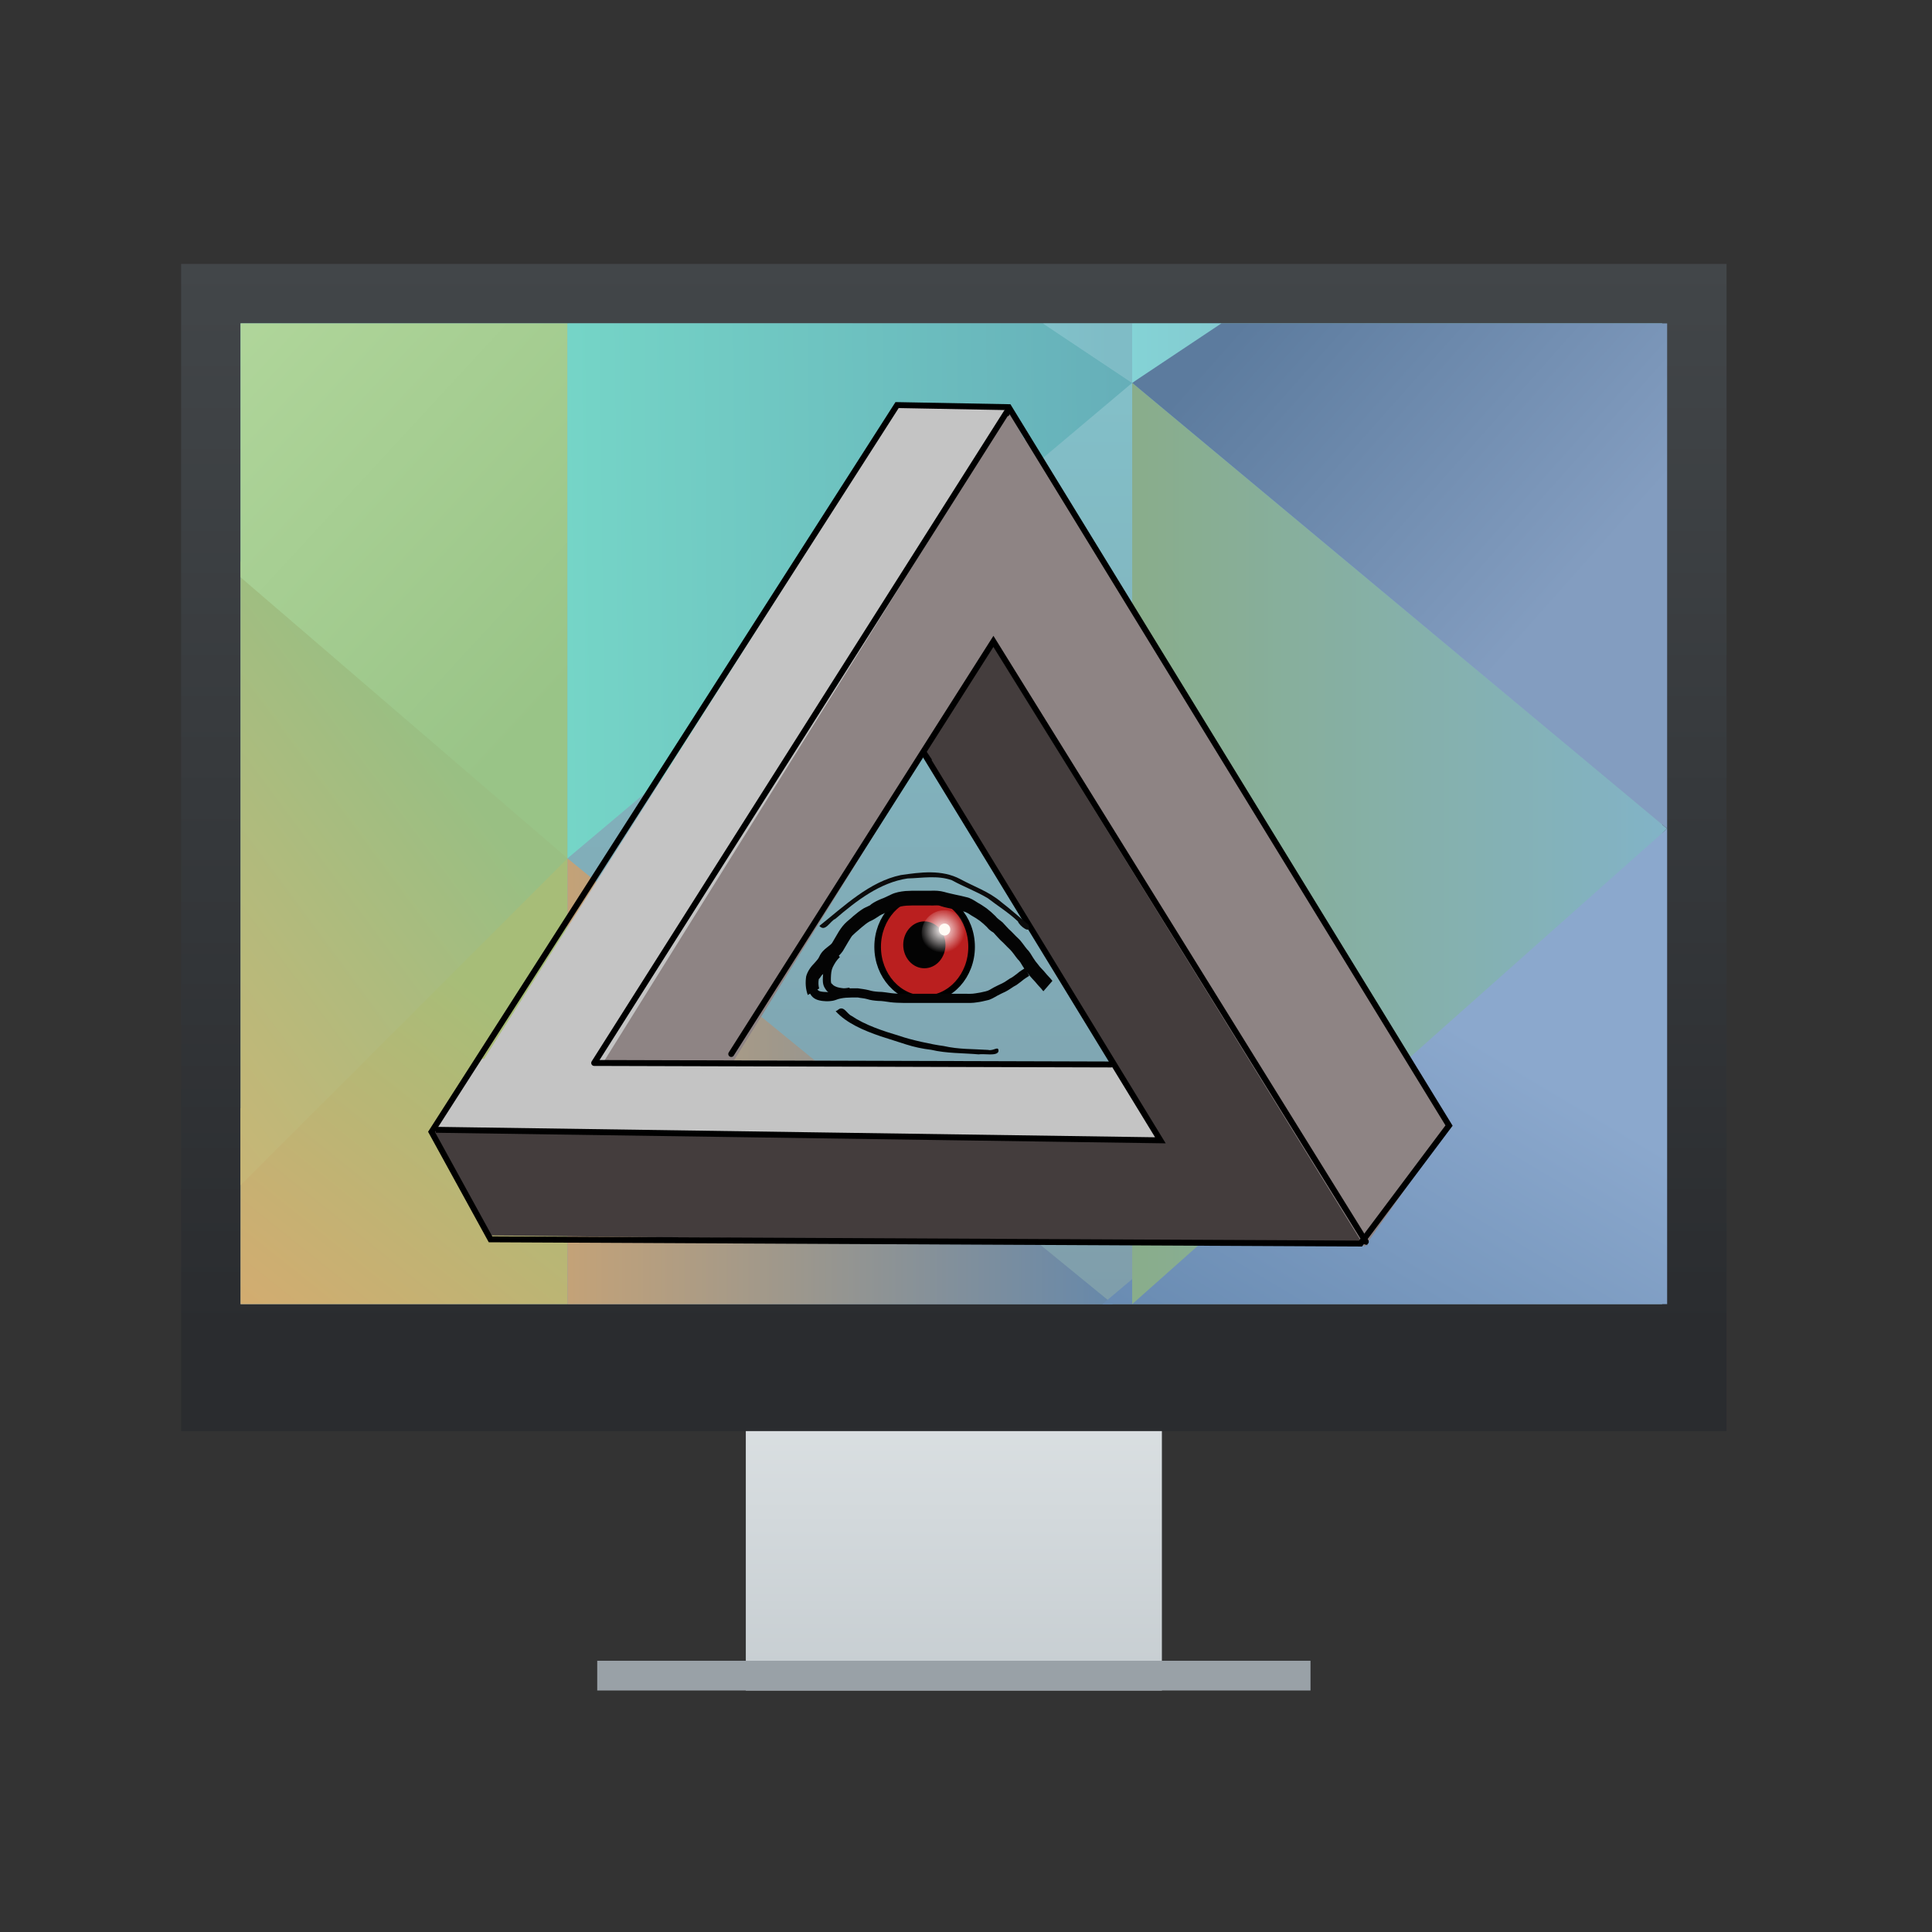 <?xml version="1.0" encoding="UTF-8" standalone="no"?>
<!-- Created with Inkscape (http://www.inkscape.org/) -->

<svg
   xmlns:dc="http://purl.org/dc/elements/1.1/"
   xmlns:cc="http://creativecommons.org/ns#"
   xmlns:rdf="http://www.w3.org/1999/02/22-rdf-syntax-ns#"
   xmlns:svg="http://www.w3.org/2000/svg"
   xmlns="http://www.w3.org/2000/svg"
   xmlns:xlink="http://www.w3.org/1999/xlink"
   xmlns:sodipodi="http://sodipodi.sourceforge.net/DTD/sodipodi-0.dtd"
   xmlns:inkscape="http://www.inkscape.org/namespaces/inkscape"
   width="64"
   version="1.1"
   height="64"
   id="svg2"
   inkscape:version="0.91 r13725"
   sodipodi:docname="oneScreen.svg">
  <rect width="100%" height="100%" fill="#333333" stroke="none"/>
  <sodipodi:namedview
     pagecolor="#ffffff"
     bordercolor="#666666"
     borderopacity="1"
     objecttolerance="10"
     gridtolerance="10"
     guidetolerance="10"
     inkscape:pageopacity="0"
     inkscape:pageshadow="2"
     inkscape:window-width="1366"
     inkscape:window-height="703"
     id="namedview73"
     showgrid="false"
     inkscape:zoom="5.6568543"
     inkscape:cx="81.813762"
     inkscape:cy="17.525852"
     inkscape:window-x="0"
     inkscape:window-y="0"
     inkscape:window-maximized="1"
     inkscape:current-layer="layer1" />
  <defs
     id="defs5455">
    <linearGradient
       inkscape:collect="always"
       id="linearGradient4159">
      <stop
         style="stop-color:#2a2c2f"
         id="stop4161" />
      <stop
         offset="1"
         style="stop-color:#424649"
         id="stop4163" />
    </linearGradient>
    <linearGradient
       inkscape:collect="always"
       id="linearGradient4250"
       xlink:href="#linearGradient4159"
       y1="536.798"
       y2="503.798"
       gradientUnits="userSpaceOnUse"
       x2="0"
       gradientTransform="matrix(1.067,0,0,1.074,-27.594,-40.543)" />
    <linearGradient
       inkscape:collect="always"
       id="linearGradient4272"
       xlink:href="#linearGradient4303"
       y1="547.798"
       y2="536.798"
       gradientUnits="userSpaceOnUse"
       x2="0"
       gradientTransform="matrix(1.149,0,0,1.074,-61.115,-40.543)" />
    <linearGradient
       inkscape:collect="always"
       id="linearGradient4303">
      <stop
         style="stop-color:#c6cdd1"
         id="stop4305" />
      <stop
         offset="1"
         style="stop-color:#e0e5e7"
         id="stop4307" />
    </linearGradient>
    <linearGradient
       inkscape:collect="always"
       id="linearGradient4591">
      <stop
         style="stop-color:#7e8f9e"
         id="stop4593" />
      <stop
         offset="1"
         style="stop-color:#84ced5"
         id="stop4595" />
    </linearGradient>
    <linearGradient
       inkscape:collect="always"
       id="linearGradient4597-5"
       xlink:href="#linearGradient4591"
       y1="541.798"
       y2="489.798"
       gradientUnits="userSpaceOnUse"
       x2="0"
       gradientTransform="matrix(1.07,0,0,1.083,-37.757,-38.751)" />
    <linearGradient
       inkscape:collect="always"
       id="linearGradient4681"
       xlink:href="#linearGradient4675"
       y1="535.798"
       y2="522.798"
       x1="394.571"
       gradientUnits="userSpaceOnUse"
       x2="404.571"
       gradientTransform="matrix(1.083,0,0,1.125,-42.765,-61.105)" />
    <linearGradient
       inkscape:collect="always"
       id="linearGradient4675">
      <stop
         style="stop-color:#e4a56d"
         id="stop4677" />
      <stop
         offset="1"
         style="stop-color:#a7bd78"
         id="stop4679" />
    </linearGradient>
    <linearGradient
       inkscape:collect="always"
       id="linearGradient4689"
       xlink:href="#linearGradient4683"
       x1="404.571"
       gradientUnits="userSpaceOnUse"
       x2="421.571"
       gradientTransform="matrix(1.063,0,0,1.125,-34.609,-61.105)" />
    <linearGradient
       inkscape:collect="always"
       id="linearGradient4683">
      <stop
         style="stop-color:#c3a278"
         id="stop4685" />
      <stop
         offset="1"
         style="stop-color:#6688aa"
         id="stop4687" />
    </linearGradient>
    <linearGradient
       inkscape:collect="always"
       id="linearGradient4728"
       xlink:href="#linearGradient4722"
       y1="536.798"
       y2="524.798"
       x1="430.571"
       gradientUnits="userSpaceOnUse"
       x2="437.5"
       gradientTransform="matrix(1.091,0,0,1.125,-46.695,-61.105)" />
    <linearGradient
       inkscape:collect="always"
       id="linearGradient4722">
      <stop
         style="stop-color:#6588af"
         id="stop4724" />
      <stop
         offset="1"
         style="stop-color:#8ba8cd"
         id="stop4726" />
    </linearGradient>
    <linearGradient
       inkscape:collect="always"
       id="linearGradient4840"
       xlink:href="#linearGradient4834"
       x1="421.571"
       gradientUnits="userSpaceOnUse"
       x2="438.571"
       gradientTransform="matrix(1.033,0,0,1.083,-21.296,-38.751)" />
    <linearGradient
       inkscape:collect="always"
       id="linearGradient4834">
      <stop
         style="stop-color:#89ad8b"
         id="stop4836" />
      <stop
         offset="1"
         style="stop-color:#82b3c7"
         id="stop4838" />
    </linearGradient>
    <linearGradient
       inkscape:collect="always"
       id="linearGradient4784"
       xlink:href="#linearGradient4778"
       y1="525.798"
       y2="513.798"
       x1="387.571"
       gradientUnits="userSpaceOnUse"
       x2="401.571"
       gradientTransform="matrix(1.083,0,0,1.255,-42.765,-126.804)" />
    <linearGradient
       inkscape:collect="always"
       id="linearGradient4778">
      <stop
         style="stop-color:#e1b16f"
         id="stop4780" />
      <stop
         offset="1"
         style="stop-color:#99bf83"
         id="stop4782" />
    </linearGradient>
    <linearGradient
       inkscape:collect="always"
       id="linearGradient4792"
       xlink:href="#linearGradient4786"
       y1="510.798"
       y2="498.798"
       x1="404.571"
       gradientUnits="userSpaceOnUse"
       x2="391.571"
       gradientTransform="matrix(1.083,0,0,1.083,-42.765,-38.751)" />
    <linearGradient
       inkscape:collect="always"
       id="linearGradient4786">
      <stop
         style="stop-color:#99c487"
         id="stop4788" />
      <stop
         offset="1"
         style="stop-color:#b4d99e"
         id="stop4790" />
    </linearGradient>
    <linearGradient
       inkscape:collect="always"
       id="linearGradient4808"
       xlink:href="#linearGradient4802"
       y1="501.798"
       y2="501.616"
       x1="404.571"
       gradientUnits="userSpaceOnUse"
       x2="421.571"
       gradientTransform="matrix(1.1,0,0,1.083,-49.794,-38.751)" />
    <linearGradient
       inkscape:collect="always"
       id="linearGradient4802">
      <stop
         style="stop-color:#75d5c7"
         id="stop4804" />
      <stop
         offset="1"
         style="stop-color:#66afb9"
         id="stop4806" />
    </linearGradient>
    <linearGradient
       inkscape:collect="always"
       id="linearGradient4776"
       xlink:href="#linearGradient4770"
       y1="495.798"
       y2="504.798"
       x1="428.571"
       gradientUnits="userSpaceOnUse"
       x2="438.571"
       gradientTransform="matrix(1.033,0,0,1.046,-21.296,-20.299)" />
    <linearGradient
       inkscape:collect="always"
       id="linearGradient4770">
      <stop
         style="stop-color:#5c7b9e"
         id="stop4772" />
      <stop
         offset="1"
         style="stop-color:#839dc0"
         id="stop4774" />
    </linearGradient>
    <linearGradient
       inkscape:collect="always"
       id="linearGradient4816"
       xlink:href="#linearGradient4810"
       x1="421.571"
       gradientUnits="userSpaceOnUse"
       x2="406.571"
       gradientTransform="matrix(1.07,0,0,1.083,-37.757,-38.751)" />
    <linearGradient
       inkscape:collect="always"
       id="linearGradient4810">
      <stop
         style="stop-color:#7fbcc6"
         id="stop4812" />
      <stop
         offset="1"
         style="stop-color:#8ee4e3"
         id="stop4814" />
    </linearGradient>
    <linearGradient
       inkscape:collect="always"
       id="linearGradient4824"
       xlink:href="#linearGradient4818"
       x1="421.571"
       gradientUnits="userSpaceOnUse"
       x2="436.571"
       gradientTransform="matrix(1.07,0,0,1.083,-37.757,-38.751)" />
    <linearGradient
       inkscape:collect="always"
       id="linearGradient4818">
      <stop
         style="stop-color:#84d5d7"
         id="stop4820" />
      <stop
         offset="1"
         style="stop-color:#84a8ba"
         id="stop4822" />
    </linearGradient>
    <linearGradient
       inkscape:collect="always"
       id="linearGradient5731">
      <stop
         style="stop-color:#fff8f8;stop-opacity:1;"
         offset="0"
         id="stop5733" />
      <stop
         style="stop-color:#fff8f8;stop-opacity:0;"
         offset="1"
         id="stop5735" />
    </linearGradient>
    <radialGradient
       inkscape:collect="always"
       xlink:href="#linearGradient5731"
       id="radialGradient5737-1"
       cx="351.782"
       cy="340.643"
       fx="351.782"
       fy="340.643"
       r="19.218"
       gradientTransform="matrix(0.026,0,0,0.026,64.79,38.181)"
       gradientUnits="userSpaceOnUse" />
  </defs>
  <g
     inkscape:label="Capa 1"
     inkscape:groupmode="layer"
     id="layer1"
     transform="matrix(1 0 0 1 -376.571 -491.798)">
    <path
       inkscape:connector-curvature="0"
       style="fill:url(#linearGradient4272);stroke-width:2.8;stroke-opacity:0.55"
       id="rect4254"
       d="m 401.277,535.984 0,7.518 0,2.148 0,2.148 13.783,0 0,-2.148 0,-2.148 0,-7.518 z" />
    <rect
       width="51.194"
       x="382.571"
       y="500.541"
       height="38.664"
       style="fill:url(#linearGradient4250);stroke-width:2.8;stroke-opacity:0.55"
       id="rect4173" />
    <path
       inkscape:connector-curvature="0"
       style="fill:url(#linearGradient4597-5)"
       id="path4589-5"
       d="m 384.54,502.511 0,32.489 47.092,0 0,-32.489 -47.092,0 z" />
    <path
       inkscape:connector-curvature="0"
       style="fill:url(#linearGradient4681);fill-rule:evenodd"
       id="path4476-9"
       d="m 395.37,519.247 -10.83,9.265 0,6.487 10.83,0 0,-15.752 z" />
    <path
       inkscape:connector-curvature="0"
       style="fill:url(#linearGradient4689);fill-rule:evenodd"
       id="path4478-4"
       d="m 395.37,520.232 0,14.768 18.068,0 z" />
    <path
       inkscape:connector-curvature="0"
       style="fill:url(#linearGradient4728);fill-rule:evenodd"
       id="path4488-0-8"
       d="m 431.797,519.247 -18.706,15.752 18.706,10e-6 z" />
    <path
       inkscape:connector-curvature="0"
       style="fill:url(#linearGradient4840);fill-rule:evenodd"
       id="path4188-3"
       d="m 414.076,528.502 0,-24.022 17.721,14.768 -17.721,15.752 z" />
    <path
       inkscape:connector-curvature="0"
       style="fill:url(#linearGradient4784);fill-rule:evenodd"
       id="path4192-6"
       d="m 384.54,510.387 0,20.675 10.83,-10.83 z" />
    <path
       inkscape:connector-curvature="0"
       style="fill:url(#linearGradient4792);fill-rule:evenodd"
       id="path4198-3"
       d="m 384.54,502.511 0,8.41 10.83,9.311 0,-6.892 0,-10.83 z" />
    <path
       inkscape:connector-curvature="0"
       style="fill:url(#linearGradient4808);fill-rule:evenodd"
       id="path4200-1"
       d="m 395.37,502.511 0,10.83 0,6.892 18.706,-15.752 -2.954,-1.969 z" />
    <path
       inkscape:connector-curvature="0"
       style="fill:url(#linearGradient4776);fill-rule:evenodd"
       id="path4202-1"
       d="m 416.585,502.511 -2.509,1.969 17.721,14.768 0,-5.907 0,-10.83 z" />
    <path
       inkscape:connector-curvature="0"
       style="fill:url(#linearGradient4816);fill-rule:evenodd"
       id="path4206-9-2"
       d="m 411.122,502.511 2.954,1.969 0,-1.969 z" />
    <path
       inkscape:connector-curvature="0"
       style="fill:url(#linearGradient4824);fill-rule:evenodd"
       id="path4208-1-1"
       d="m 414.076,502.511 0,1.969 2.954,-1.969 z" />
    <rect
       width="23.628"
       x="396.355"
       y="546.813"
       height="0.985"
       style="fill:#99a1a7;stroke-width:2.8;stroke-opacity:0.55"
       id="rect4295" />
    <g
       transform="matrix(1.508,0,0,1.508,296.293,451.675)"
       id="g6082-8">
      <path
         transform="matrix(1,0.006,-0.573,0.82,0,0)"
         sodipodi:nodetypes="ccccc"
         inkscape:connector-curvature="0"
         id="rect4230-9"
         d="m 98.258,60.092 17.45,0 0,2.507 -17.454,-0.6 z"
         style="fill:#c4c4c4;fill-opacity:1;stroke:none;stroke-width:8.723;stroke-miterlimit:4;stroke-dasharray:none;stroke-opacity:1" />
      <rect
         transform="matrix(1,-0.006,0.523,0.852,0,0)"
         y="45.975"
         x="46.861"
         height="17.599"
         width="3.151"
         id="rect4256-2"
         style="fill:#443d3d;fill-opacity:1;stroke:none;stroke-width:8.274;stroke-miterlimit:4;stroke-dasharray:none;stroke-opacity:1" />
      <path
         transform="matrix(1,-0.016,-0.536,0.844,0,0)"
         sodipodi:nodetypes="ccccc"
         inkscape:connector-curvature="0"
         id="rect4207-8"
         d="m 96.518,43.934 2.477,0.108 2.756,17.331 -5.233,0 z"
         style="fill:#c4c4c4;fill-opacity:1;stroke:none;stroke-width:7.321;stroke-miterlimit:4;stroke-dasharray:none;stroke-opacity:1" />
      <path
         transform="matrix(1,-0.016,-0.529,0.849,0,0)"
         sodipodi:nodetypes="ccccc"
         inkscape:connector-curvature="0"
         id="rect4228-8"
         d="m 98.591,43.839 2.834,2.875 0.038,13.979 -2.873,0 z"
         style="fill:#8e8484;fill-opacity:1;stroke:none;stroke-width:8.495;stroke-miterlimit:4;stroke-dasharray:none;stroke-opacity:1" />
      <path
         inkscape:connector-curvature="0"
         id="path4287-8"
         d="m 62.851,51.789 0.245,0.409 0.36,0.884 0.016,0.245"
         style="fill:none;fill-rule:evenodd;stroke:#e00000;stroke-width:0.648;stroke-linecap:butt;stroke-linejoin:miter;stroke-miterlimit:4;stroke-dasharray:none;stroke-opacity:0" />
      <path
         transform="matrix(1,0.011,-0.51,-0.86,0,0)"
         sodipodi:nodetypes="ccccc"
         inkscape:connector-curvature="0"
         id="rect4230-5-6"
         d="m 32.356,-62.081 19.262,0 0,2.628 -19.15,0.12 z"
         style="fill:#443d3d;fill-opacity:1;stroke:none;stroke-width:8.47;stroke-miterlimit:4;stroke-dasharray:none;stroke-opacity:1" />
      <rect
         transform="matrix(0.576,-0.817,0.526,0.851,0,0)"
         y="89.969"
         x="46.102"
         height="17.739"
         width="3.292"
         id="rect4299-8"
         style="fill:#8e8484;fill-opacity:1;stroke:none;stroke-width:20;stroke-miterlimit:4;stroke-dasharray:none;stroke-opacity:1" />
      <path
         inkscape:connector-curvature="0"
         id="path4313-3"
         d="m 83.122,53.924 1.944,-2.592 -9.672,-15.781 -2.453,-0.046 -10.227,15.966 1.296,2.36 z"
         style="fill:none;fill-rule:evenodd;stroke:#000000;stroke-width:0.13;stroke-linecap:butt;stroke-linejoin:miter;stroke-miterlimit:4;stroke-dasharray:none;stroke-opacity:1" />
      <path
         inkscape:connector-curvature="0"
         id="path4317-8"
         d="m 62.806,51.425 15.919,0.231 -5.229,-8.561 0.093,0.139 -0.046,0"
         style="fill:none;fill-rule:evenodd;stroke:#000000;stroke-width:0.13;stroke-linecap:butt;stroke-linejoin:miter;stroke-miterlimit:4;stroke-dasharray:none;stroke-opacity:1" />
      <path
         inkscape:connector-curvature="0"
         id="path4325-3"
         d="m 69.298,49.76 5.759,-9.064 8.181,13.187 0,0"
         style="fill:none;fill-rule:evenodd;stroke:#000000;stroke-width:0.13;stroke-linecap:round;stroke-linejoin:miter;stroke-miterlimit:4;stroke-dasharray:none;stroke-opacity:1" />
      <path
         inkscape:connector-curvature="0"
         id="path4327-3"
         d="m 77.642,49.99 -11.355,-0.033 9.064,-14.3 0,0.033"
         style="fill:none;fill-rule:evenodd;stroke:#000000;stroke-width:0.13;stroke-linecap:round;stroke-linejoin:round;stroke-miterlimit:4;stroke-dasharray:none;stroke-opacity:1" />
      <ellipse
         ry="1.144"
         rx="1.032"
         cy="47.406"
         cx="73.546"
         id="path4261-3"
         style="display:inline;fill:#ba1f1f;fill-opacity:1;stroke:#000000;stroke-width:0.145;stroke-miterlimit:4;stroke-dasharray:none;stroke-opacity:1" />
      <ellipse
         ry="0.515"
         rx="0.464"
         cy="47.362"
         cx="73.54"
         id="path5719-8"
         style="display:inline;opacity:1;fill:#030303;fill-opacity:1;stroke:none;stroke-width:8;stroke-miterlimit:4;stroke-dasharray:none;stroke-opacity:1" />
      <ellipse
         cx="73.982"
         cy="47.104"
         rx="0.502"
         ry="0.503"
         id="path5729-0"
         style="display:inline;opacity:1;fill:url(#radialGradient5737-1);fill-opacity:1;stroke:none;stroke-width:8;stroke-miterlimit:4;stroke-dasharray:none;stroke-opacity:1" />
      <path
         d="m 74.109,47.025 a 0.125,0.131 0 0 1 -0.118,0.131 0.125,0.131 0 0 1 -0.131,-0.116 0.125,0.131 0 0 1 0.104,-0.143 0.125,0.131 0 0 1 0.143,0.1"
         sodipodi:open="true"
         sodipodi:end="6.0620346"
         sodipodi:start="0"
         sodipodi:ry="0.13080876"
         sodipodi:rx="0.12527823"
         sodipodi:cy="47.024899"
         sodipodi:cx="73.9842"
         sodipodi:type="arc"
         id="path5739-4"
         style="display:inline;opacity:1;fill:#fffbf5;fill-opacity:1;stroke:none;stroke-width:8;stroke-miterlimit:4;stroke-dasharray:none;stroke-opacity:1" />
      <path
         inkscape:connector-curvature="0"
         d="m 70.978,48.461 c -0.047,-0.132 -0.055,-0.268 -0.034,-0.407 0.034,-0.12 0.106,-0.215 0.187,-0.297 0.036,-0.043 0.079,-0.082 0.102,-0.137 0.04,-0.09 0.105,-0.153 0.178,-0.208 0.038,-0.034 0.087,-0.058 0.112,-0.107 0.037,-0.06 0.073,-0.122 0.108,-0.184 0.046,-0.081 0.097,-0.155 0.159,-0.221 0.059,-0.062 0.128,-0.109 0.188,-0.168 0.072,-0.062 0.147,-0.12 0.226,-0.169 0.045,-0.026 0.095,-0.043 0.14,-0.068 0.012,-0.007 0.021,-0.019 0.032,-0.027 0.067,-0.048 0.138,-0.081 0.212,-0.112 0.076,-0.026 0.147,-0.065 0.221,-0.099 0.099,-0.048 0.205,-0.066 0.312,-0.077 0.095,-0.007 0.191,-0.007 0.287,-0.007 0.089,2.92e-4 0.177,5.84e-4 0.266,5.84e-4 0.105,-0.005 0.206,-4.42e-4 0.308,0.028 0.086,0.027 0.174,0.04 0.261,0.063 0.074,0.015 0.147,0.031 0.22,0.05 0.089,0.017 0.17,0.071 0.248,0.121 0.068,0.036 0.131,0.08 0.195,0.124 0.068,0.052 0.133,0.109 0.194,0.17 0.044,0.06 0.105,0.092 0.159,0.14 0.047,0.049 0.089,0.101 0.137,0.148 0.071,0.061 0.132,0.135 0.202,0.199 0.076,0.068 0.129,0.16 0.195,0.239 0.057,0.054 0.097,0.126 0.139,0.195 0.03,0.05 0.068,0.099 0.108,0.146 0.038,0.053 0.081,0.095 0.125,0.142 0.044,0.057 0.093,0.107 0.141,0.159 0.035,0.044 0.019,0.025 0.047,0.056 0,0 -0.198,0.228 -0.198,0.228 l 0,0 c -0.034,-0.039 -0.02,-0.021 -0.044,-0.053 -0.047,-0.052 -0.096,-0.102 -0.139,-0.157 -0.046,-0.05 -0.094,-0.098 -0.135,-0.154 -0.048,-0.059 -0.096,-0.121 -0.137,-0.187 -0.033,-0.056 -0.064,-0.113 -0.111,-0.155 -0.057,-0.069 -0.104,-0.147 -0.166,-0.209 -0.072,-0.066 -0.136,-0.142 -0.21,-0.206 -0.047,-0.047 -0.09,-0.097 -0.135,-0.146 -0.012,-0.022 -0.048,-0.037 -0.068,-0.052 -0.048,-0.038 -0.044,-0.031 -0.079,-0.071 -0.005,-0.006 -0.01,-0.013 -0.016,-0.019 -0.049,-0.049 -0.101,-0.095 -0.155,-0.137 -0.061,-0.043 -0.122,-0.084 -0.188,-0.119 -0.054,-0.036 -0.111,-0.077 -0.173,-0.087 -0.074,-0.019 -0.147,-0.035 -0.222,-0.05 -0.087,-0.024 -0.176,-0.035 -0.263,-0.064 -0.02,-0.006 -0.039,-0.016 -0.059,-0.018 -0.06,-0.007 -0.122,0.005 -0.182,-1.09e-4 -0.089,-1.41e-4 -0.177,-4.42e-4 -0.266,-5.92e-4 -0.087,-8.3e-5 -0.175,-7.42e-4 -0.262,0.005 -0.079,0.007 -0.158,0.019 -0.231,0.055 -0.076,0.035 -0.15,0.074 -0.228,0.102 -0.057,0.024 -0.112,0.047 -0.164,0.086 -0.06,0.041 -0.122,0.077 -0.188,0.105 -0.063,0.035 -0.119,0.085 -0.176,0.131 -0.057,0.053 -0.119,0.1 -0.175,0.155 -0.01,0.011 -0.023,0.019 -0.032,0.031 -0.031,0.04 -0.054,0.088 -0.083,0.13 -0.039,0.068 -0.079,0.137 -0.12,0.204 -0.052,0.074 -0.114,0.132 -0.183,0.183 -0.051,0.036 -0.058,0.04 -0.089,0.102 -0.046,0.084 -0.1,0.158 -0.166,0.223 -0.038,0.025 -0.054,0.079 -0.089,0.106 -0.012,0.07 -0.011,0.137 0.008,0.207 0,0 -0.252,0.143 -0.252,0.143 z"
         id="path4232-7"
         style="display:inline;fill:#040404;fill-opacity:1;stroke-width:10.1;stroke-miterlimit:4;stroke-dasharray:none" />
      <path
         inkscape:connector-curvature="0"
         d="m 71.134,48.091 c 0.003,0.061 -0.003,0.13 0.021,0.187 0.009,0.022 0.022,0.04 0.033,0.061 0.032,0.049 0.085,0.05 0.135,0.056 0.055,8.3e-5 0.111,0.011 0.166,0.005 0.019,-0.002 0.036,-0.012 0.054,-0.019 0.084,-0.035 0.172,-0.049 0.26,-0.058 0.091,-0.007 0.183,-0.006 0.275,-0.006 0.08,0.012 0.162,0.021 0.241,0.041 0.071,0.023 0.145,0.031 0.218,0.036 0.091,-7.34e-4 0.181,0.018 0.272,0.029 0.088,0.011 0.177,0.013 0.266,0.014 0.088,8.34e-4 0.177,7.42e-4 0.265,5.92e-4 0.091,-1.17e-4 0.182,-1.42e-4 0.272,-1.5e-4 0.09,-1.7e-5 0.181,-1.7e-5 0.271,-1.7e-5 0.09,0 0.181,0 0.271,0 0.089,0 0.178,0 0.268,0 0.081,-5.92e-4 0.162,0.005 0.242,-0.01 0.074,-0.009 0.147,-0.026 0.22,-0.043 0.064,-0.012 0.121,-0.052 0.179,-0.085 0.061,-0.034 0.125,-0.061 0.188,-0.092 0.058,-0.028 0.112,-0.069 0.168,-0.105 0.061,-0.027 0.111,-0.073 0.166,-0.113 0.052,-0.047 0.113,-0.08 0.169,-0.119 0,0 0.09,0.172 0.09,0.172 l 0,0 c -0.055,0.037 -0.113,0.069 -0.164,0.115 -0.057,0.041 -0.11,0.09 -0.174,0.119 -0.061,0.039 -0.121,0.083 -0.185,0.115 -0.06,0.029 -0.121,0.055 -0.179,0.088 -0.071,0.04 -0.143,0.086 -0.221,0.101 -0.075,0.018 -0.15,0.036 -0.227,0.045 -0.09,0.016 -0.18,0.014 -0.271,0.013 -0.089,0 -0.178,0 -0.268,0 -0.09,0 -0.181,0 -0.271,0 -0.09,0 -0.181,0 -0.271,1.6e-5 -0.091,1.7e-5 -0.181,8.4e-5 -0.272,1.51e-4 -0.089,1.08e-4 -0.178,2.91e-4 -0.268,-5.93e-4 -0.095,-0.002 -0.189,-0.004 -0.284,-0.016 -0.087,-0.011 -0.174,-0.029 -0.263,-0.028 -0.083,-0.006 -0.166,-0.015 -0.247,-0.041 -0.066,-0.019 -0.135,-0.02 -0.202,-0.035 -0.087,8.4e-5 -0.174,-2.92e-4 -0.261,0.006 -0.076,0.007 -0.151,0.019 -0.223,0.049 -0.096,0.033 -0.192,0.033 -0.291,0.022 -0.105,-0.014 -0.203,-0.043 -0.265,-0.149 -0.065,-0.119 -0.085,-0.214 -0.081,-0.354 0,0 0.176,0 0.176,0 z"
         id="path4244-6"
         style="display:inline;fill:#040404;fill-opacity:1;stroke-width:10.1;stroke-miterlimit:4;stroke-dasharray:none" />
      <path
         inkscape:connector-curvature="0"
         d="m 71.686,47.631 c -0.071,0.06 -0.117,0.14 -0.16,0.226 -0.032,0.07 -0.036,0.15 -0.039,0.228 -4.42e-4,0.038 -0.003,0.081 0.007,0.119 0.003,0.01 0.009,0.007 0.015,0.012 0.008,0.007 0.015,0.017 0.022,0.025 0.056,0.047 0.123,0.061 0.19,0.07 0.059,0.012 0.117,8.34e-4 0.175,-0.009 0,0 0.026,0.198 0.026,0.198 l 0,0 c -0.074,0.013 -0.148,0.024 -0.224,0.01 -0.106,-0.016 -0.209,-0.046 -0.292,-0.127 -0.087,-0.101 -0.102,-0.169 -0.095,-0.308 0.005,-0.109 0.015,-0.218 0.062,-0.315 0.05,-0.101 0.106,-0.199 0.188,-0.27 0,0 0.124,0.142 0.124,0.142 z"
         id="path4246-8"
         style="display:inline;fill:#040404;fill-opacity:1;stroke-width:10.1;stroke-miterlimit:4;stroke-dasharray:none" />
      <path
         sodipodi:nodetypes="cccccccccccc"
         inkscape:connector-curvature="0"
         id="path4250-9"
         d="m 71.593,48.821 c 0.232,0.257 0.609,0.422 0.99,0.551 0.183,0.061 0.37,0.116 0.553,0.177 0.177,0.057 0.364,0.097 0.555,0.119 0.335,0.08 0.695,0.07 1.042,0.1 0.12,-0.02 0.403,0.045 0.435,-0.065 0.01,-0.138 -0.108,-8.34e-4 -0.228,-0.033 -0.357,-0.023 -0.634,-0.009 -0.979,-0.086 -0.241,-0.03 -0.734,-0.139 -0.951,-0.217 -0.382,-0.114 -0.769,-0.241 -1.072,-0.446 -0.103,-0.045 -0.171,-0.244 -0.302,-0.125 -0.014,0.009 -0.028,0.017 -0.043,0.023 z"
         style="display:inline;fill:#040404;fill-opacity:1;stroke-width:10.1;stroke-miterlimit:4;stroke-dasharray:none" />
      <path
         inkscape:connector-curvature="0"
         id="path5709-0"
         d="m 71.487,48.118 0.045,0.124 0.307,0.08 0.3,0.005 0.565,0.082 0.789,0.03 0.951,-1.17e-4 0.296,-0.021 0.224,-0.06 0.35,-0.183 0.279,-0.189 0.168,-0.063 -0.413,-0.528 -0.487,-0.474 -0.207,-0.157 -0.222,-0.127 -0.201,-0.047 -0.176,-0.039 -0.17,-0.046 -0.479,-0.007 -0.502,0.065 -0.452,0.228 -0.269,0.171 -0.285,0.289 -0.234,0.35 -0.11,0.209 -0.06,0.196 z"
         style="display:inline;opacity:0;fill:none;fill-rule:evenodd;stroke:#000000;stroke-width:0.019px;stroke-linecap:butt;stroke-linejoin:miter;stroke-opacity:1" />
      <path
         inkscape:connector-curvature="0"
         id="path5754-6"
         d="m 71.233,46.947 c 0.556,-0.444 1.103,-0.974 1.791,-1.118 0.432,-0.062 0.897,-0.126 1.305,0.089 0.302,0.165 0.63,0.273 0.901,0.505 0.205,0.157 0.398,0.332 0.597,0.497 0.074,0.235 -0.199,0.029 -0.232,-0.073 -0.206,-0.194 -0.442,-0.34 -0.663,-0.51 -0.254,-0.152 -0.529,-0.251 -0.787,-0.394 -0.316,-0.112 -0.651,-0.048 -0.974,-0.039 -0.599,0.088 -1.116,0.483 -1.587,0.888 -0.113,0.045 -0.22,0.3 -0.35,0.155 z"
         style="display:inline;opacity:1;fill:#0b0b0b;fill-opacity:1;stroke:none;stroke-width:8;stroke-miterlimit:4;stroke-dasharray:none;stroke-opacity:1" />
    </g>
  </g>
</svg>
